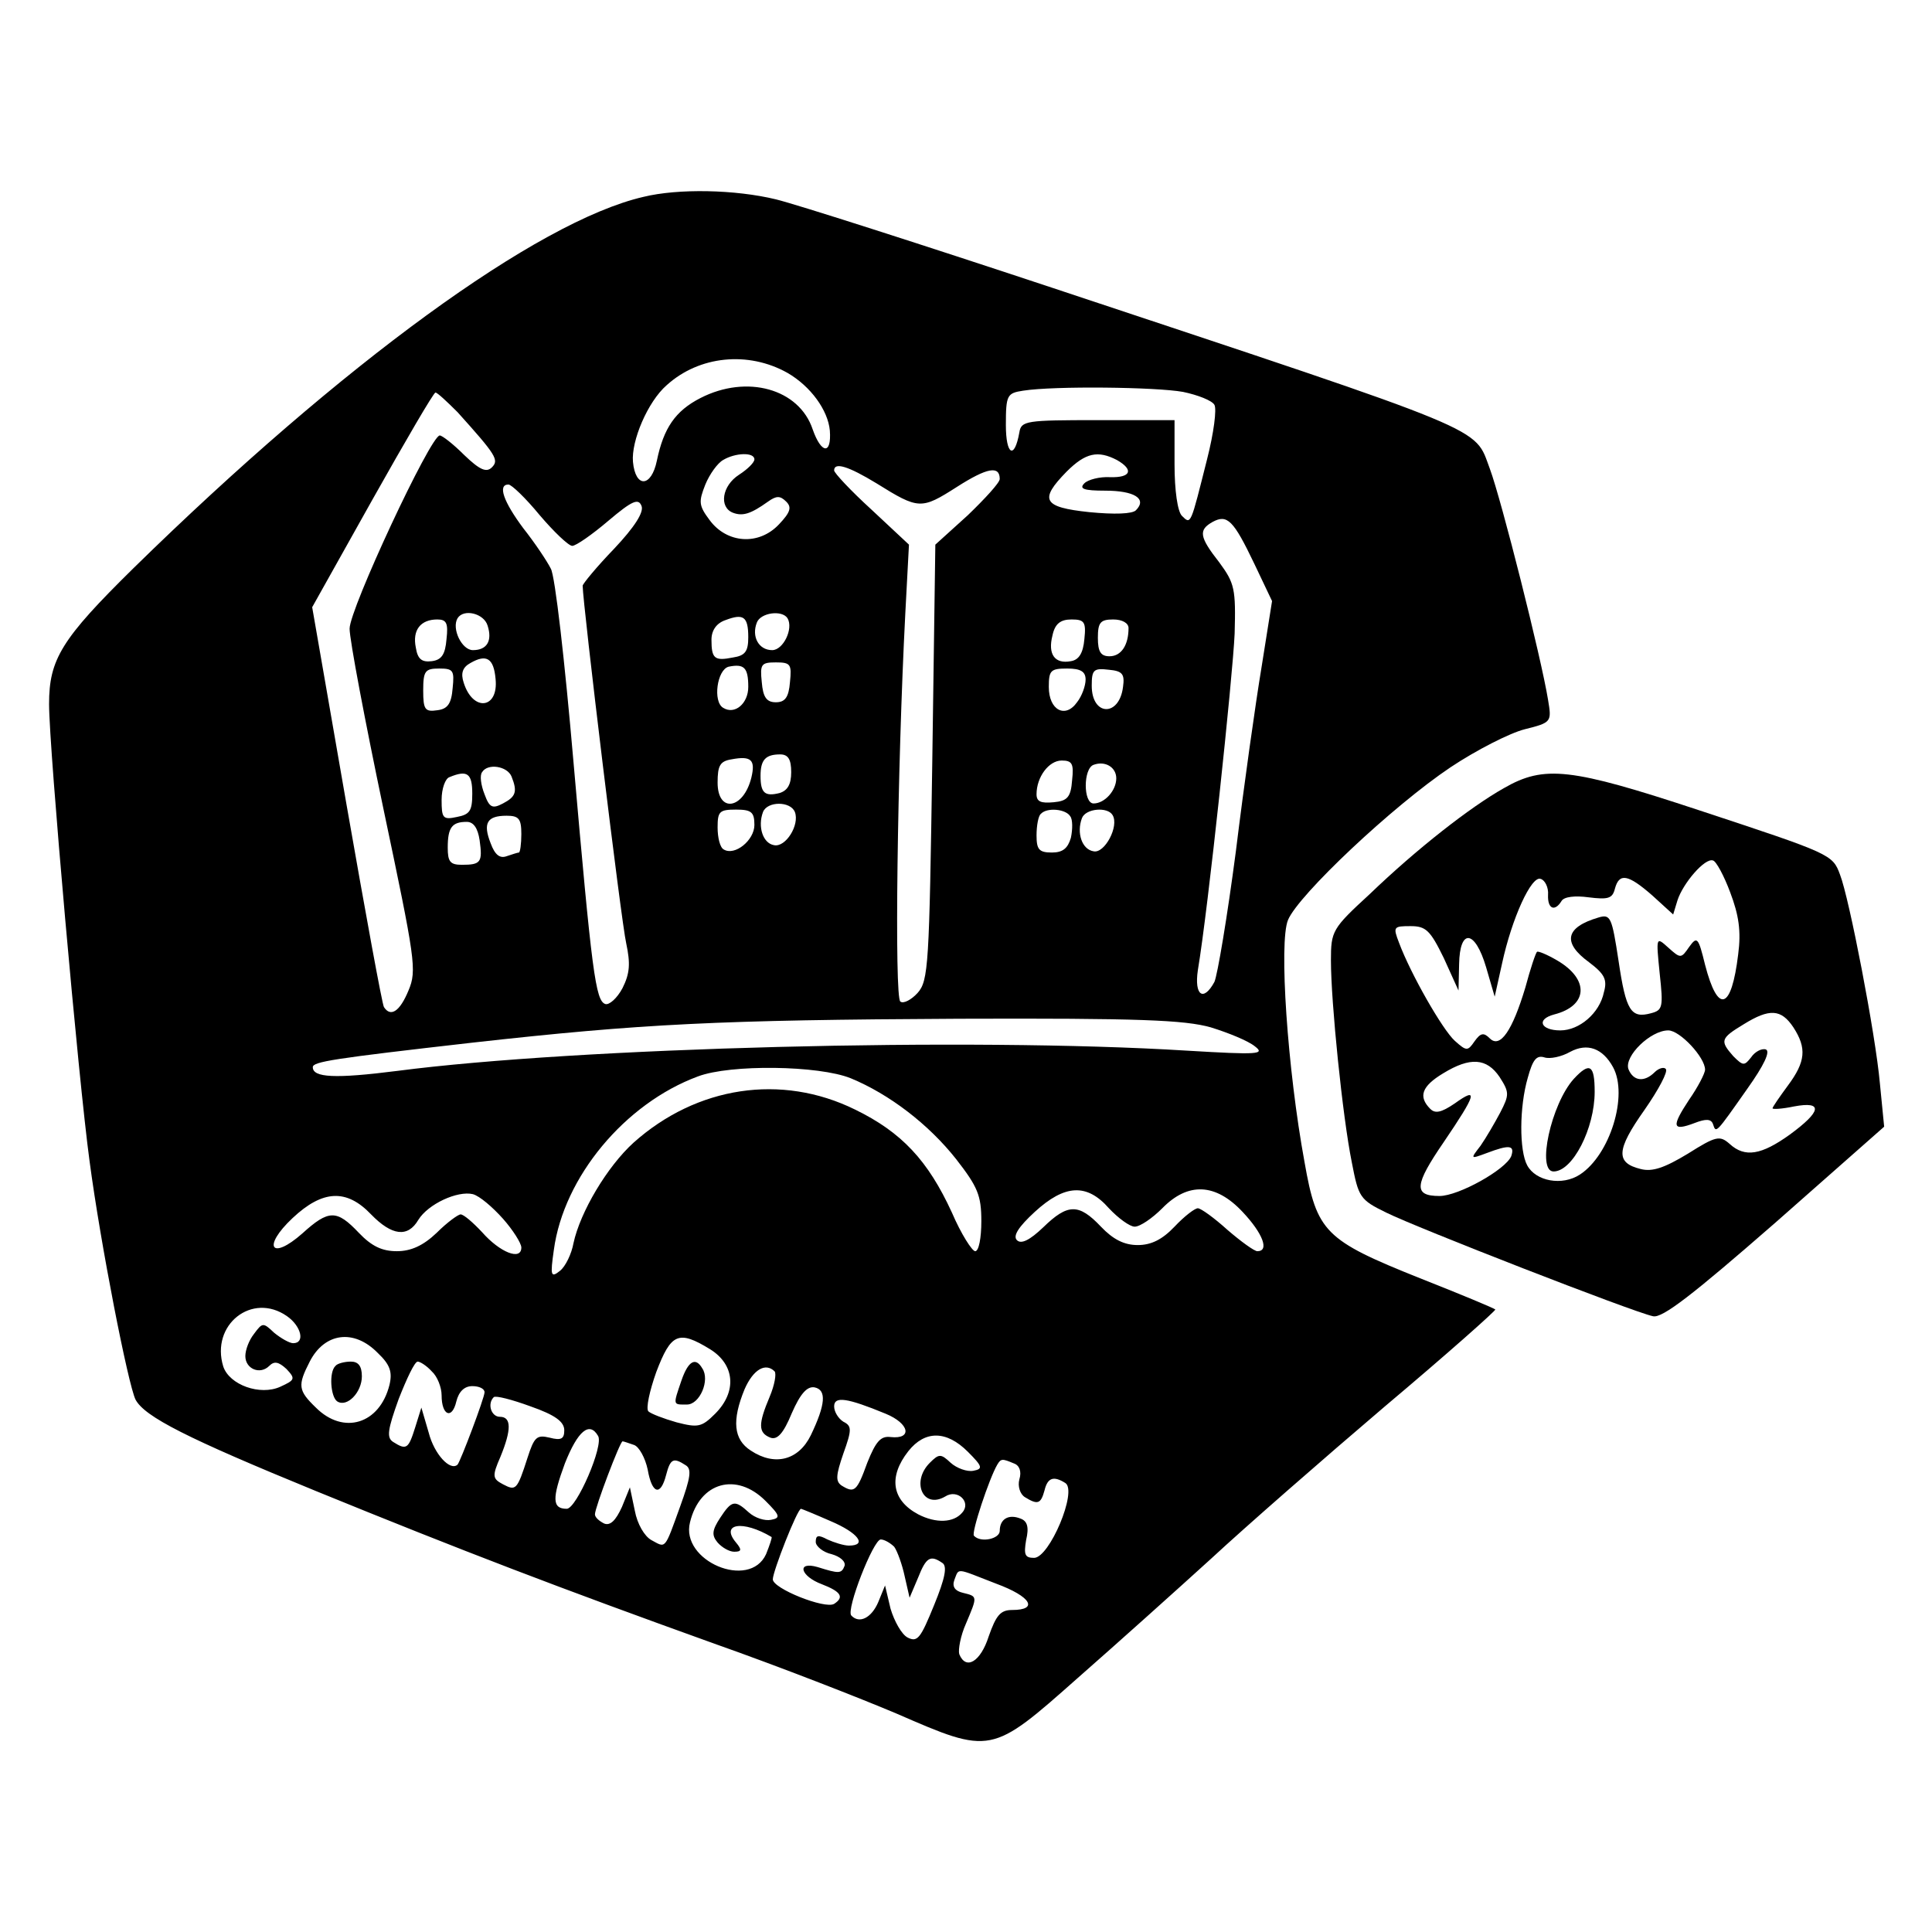 <?xml version="1.0" standalone="no"?>
<!DOCTYPE svg PUBLIC "-//W3C//DTD SVG 20010904//EN"
 "http://www.w3.org/TR/2001/REC-SVG-20010904/DTD/svg10.dtd">
<svg version="1.0" xmlns="http://www.w3.org/2000/svg"
 width="315pt" height="315pt" viewBox="0 0 315 315"
 preserveAspectRatio="xMidYMid meet">
<g transform="translate(0,315) scale(0.1,-0.1)"
fill="#000000" stroke="none">
<path d="M1049 2829 c-173 -40 -491 -272 -831 -605 -118 -116 -138 -149 -138
-222 0 -72 48 -613 66 -745 18 -136 63 -365 75 -389 15 -28 84 -63 294 -149
240 -98 397 -158 650 -249 105 -37 238 -89 297 -114 154 -67 154 -67 295 58
65 57 163 145 218 195 55 51 182 162 283 248 101 85 182 157 180 158 -2 2 -57
25 -123 51 -155 62 -168 75 -188 189 -28 152 -42 359 -27 395 17 41 171 186
265 249 42 28 97 56 121 62 44 11 44 12 38 48 -11 68 -76 326 -95 377 -26 69
8 55 -714 295 -214 71 -417 136 -450 144 -66 16 -159 18 -216 4z m235 -287
c38 -22 66 -61 69 -94 3 -40 -14 -38 -28 2 -22 66 -107 90 -183 51 -41 -21
-60 -49 -71 -102 -9 -44 -35 -45 -39 -2 -3 34 24 98 55 125 53 48 133 56 197
20z m645 -31 c24 -5 47 -14 51 -21 4 -7 -1 -46 -12 -89 -27 -107 -26 -107 -41
-92 -7 7 -12 41 -12 84 l0 72 -125 0 c-117 0 -125 -1 -128 -20 -8 -45 -22 -37
-22 12 0 49 2 52 28 56 51 8 217 6 261 -2z m-1183 -33 c63 -70 68 -78 56 -90
-9 -9 -20 -4 -45 20 -18 18 -36 32 -40 32 -15 0 -147 -283 -147 -315 0 -18 25
-150 55 -293 52 -247 55 -264 41 -297 -14 -34 -29 -44 -40 -27 -3 5 -30 153
-61 330 l-56 322 98 175 c54 96 100 175 103 175 3 0 19 -15 36 -32z m484 -77
c0 -5 -11 -16 -25 -25 -28 -18 -33 -53 -10 -62 16 -6 29 -2 57 18 14 10 20 10
30 0 9 -9 7 -17 -12 -37 -33 -35 -85 -31 -113 7 -18 24 -18 30 -7 58 7 17 20
35 29 40 20 12 51 13 51 1z m591 -1 c28 -16 23 -29 -11 -28 -17 1 -36 -4 -42
-10 -9 -9 -1 -12 34 -12 47 0 69 -13 50 -32 -6 -6 -35 -7 -76 -3 -76 8 -82 20
-37 66 31 31 51 35 82 19z m-392 -38 c69 -43 73 -43 131 -6 50 32 70 35 70 13
0 -6 -24 -32 -52 -59 l-53 -48 -5 -355 c-5 -330 -6 -356 -24 -376 -10 -11 -23
-18 -28 -14 -10 5 -5 381 8 632 l6 113 -61 57 c-34 31 -61 60 -61 64 0 14 23
7 69 -21z m-549 -52 c23 -27 47 -50 53 -50 6 0 32 18 59 41 39 33 49 37 54 24
4 -10 -11 -34 -45 -70 -28 -29 -51 -57 -51 -60 0 -28 63 -549 71 -583 7 -33 6
-49 -6 -73 -9 -17 -22 -28 -28 -26 -16 5 -22 52 -52 395 -14 162 -30 304 -37
315 -6 12 -26 42 -45 66 -32 43 -42 71 -24 71 5 0 28 -22 51 -50z m1165 -79
l29 -61 -17 -107 c-10 -60 -29 -195 -42 -301 -14 -107 -30 -202 -35 -213 -18
-33 -33 -22 -27 19 17 101 57 480 60 549 2 73 0 82 -25 116 -33 42 -34 53 -11
66 24 13 34 3 68 -68z m-1250 -101 c8 -25 -1 -40 -24 -40 -18 0 -35 35 -25 52
10 16 43 8 49 -12z m425 -19 c0 -23 -5 -30 -25 -33 -30 -6 -35 -2 -35 29 0 15
8 27 23 32 29 11 37 6 37 -28z m64 31 c10 -17 -7 -52 -25 -52 -22 0 -34 22
-25 45 6 16 41 21 50 7z m-556 -34 c-2 -25 -8 -34 -24 -36 -16 -2 -23 3 -26
22 -6 29 8 46 35 46 15 0 18 -6 15 -32z m1040 0 c-2 -23 -9 -34 -22 -36 -26
-5 -38 11 -30 42 4 19 13 26 31 26 21 0 24 -4 21 -32z m72 18 c0 -28 -12 -46
-31 -46 -14 0 -19 7 -19 30 0 25 4 30 25 30 15 0 25 -6 25 -14z m-1032 -83 c5
-49 -37 -54 -52 -6 -5 15 -2 25 11 32 26 15 38 8 41 -26z m412 -13 c0 -27 -22
-46 -41 -34 -17 10 -10 62 9 67 25 5 32 -1 32 -33z m68 8 c-2 -25 -8 -33 -23
-33 -15 0 -21 8 -23 33 -3 29 -1 32 23 32 24 0 26 -3 23 -32z m-550 -10 c-2
-25 -8 -34 -25 -36 -20 -3 -23 1 -23 32 0 32 3 36 26 36 23 0 25 -3 22 -32z
m1032 14 c0 -10 -6 -27 -14 -37 -19 -27 -46 -13 -46 25 0 27 3 30 30 30 22 0
30 -5 30 -18z m61 -12 c-6 -49 -51 -48 -51 2 0 26 3 29 28 26 22 -2 26 -7 23
-28z m-606 -148 c-13 -52 -55 -58 -55 -8 0 28 4 35 23 38 32 6 39 -1 32 -30z
m65 9 c0 -20 -6 -30 -19 -34 -24 -6 -31 0 -31 28 0 26 8 35 32 35 13 0 18 -8
18 -29z m458 -13 c-2 -28 -8 -34 -30 -36 -21 -2 -28 1 -28 13 0 28 20 55 41
55 17 0 20 -5 17 -32z m72 3 c0 -20 -19 -41 -37 -41 -17 0 -17 57 0 63 19 7
37 -4 37 -22z m-986 3 c10 -25 7 -33 -14 -44 -17 -9 -22 -7 -30 15 -6 15 -8
31 -4 36 9 15 41 10 48 -7z m-64 -28 c0 -28 -4 -34 -25 -38 -23 -5 -25 -2 -25
28 0 18 6 35 13 37 29 12 37 6 37 -27z m526 -30 c8 -21 -15 -58 -34 -54 -18 3
-27 30 -18 54 7 18 45 18 52 0z m-66 -21 c0 -25 -32 -51 -50 -40 -6 3 -10 19
-10 36 0 26 3 29 30 29 25 0 30 -4 30 -25z m515 14 c4 -5 4 -21 1 -35 -5 -17
-13 -24 -31 -24 -21 0 -25 5 -25 28 0 16 3 32 7 35 10 11 41 8 48 -4z m69 2
c11 -18 -13 -63 -31 -59 -19 3 -28 30 -19 54 6 16 42 19 50 5z m-964 -31 c0
-16 -2 -30 -4 -30 -2 0 -11 -3 -20 -6 -11 -4 -19 2 -26 21 -13 33 -6 45 26 45
20 0 24 -5 24 -30z m-68 -10 c5 -36 2 -40 -29 -40 -19 0 -23 5 -23 28 0 33 7
42 31 42 11 0 18 -10 21 -30z m1192 -305 c29 -9 61 -22 72 -31 17 -13 6 -14
-111 -7 -355 22 -995 5 -1287 -33 -102 -13 -138 -11 -138 6 0 9 32 14 260 40
278 31 401 37 793 39 295 1 368 -2 411 -14z m-587 -83 c63 -26 127 -75 172
-132 35 -45 41 -59 41 -101 0 -27 -4 -49 -10 -49 -5 0 -23 28 -38 63 -39 85
-82 131 -158 168 -120 59 -258 38 -361 -54 -43 -39 -87 -113 -98 -164 -3 -17
-13 -38 -22 -45 -15 -12 -16 -8 -10 34 16 119 116 239 235 283 53 20 197 18
249 -3z m-567 -229 c16 -18 30 -40 30 -47 0 -22 -35 -8 -64 25 -15 16 -30 29
-35 29 -4 0 -22 -13 -39 -30 -22 -21 -42 -30 -65 -30 -24 0 -41 8 -62 30 -36
38 -49 38 -92 -1 -51 -45 -66 -22 -16 25 49 46 88 48 128 6 34 -35 60 -38 77
-9 16 26 64 48 89 42 11 -3 32 -21 49 -40z m988 17 c15 -16 34 -30 42 -30 9 0
29 14 45 30 42 43 87 41 131 -6 33 -35 44 -64 24 -64 -5 0 -27 16 -49 35 -21
19 -43 35 -48 35 -5 0 -22 -13 -38 -30 -20 -21 -38 -30 -60 -30 -22 0 -40 9
-60 30 -36 38 -54 38 -94 -1 -22 -21 -36 -28 -43 -21 -7 7 3 22 29 46 49 45
85 47 121 6z m-1340 -176 c23 -16 30 -44 10 -44 -6 0 -20 8 -31 17 -18 17 -19
17 -33 -2 -8 -10 -14 -26 -14 -36 0 -21 24 -31 39 -16 8 8 15 7 28 -5 15 -16
14 -18 -10 -29 -33 -15 -83 3 -93 33 -21 68 47 122 104 82z m148 -60 c20 -19
24 -31 19 -52 -16 -64 -75 -82 -120 -37 -29 28 -30 36 -10 75 24 47 72 54 111
14z m542 6 c40 -25 44 -69 8 -105 -22 -22 -28 -23 -63 -14 -21 6 -42 14 -46
18 -4 5 2 33 13 64 24 63 36 69 88 37z m-454 -36 c9 -8 16 -26 16 -39 0 -33
17 -40 24 -10 4 16 13 25 26 25 11 0 20 -4 20 -10 0 -9 -39 -112 -44 -118 -12
-11 -38 17 -47 52 l-12 41 -10 -32 c-11 -35 -14 -38 -36 -24 -11 7 -9 20 9 70
13 33 26 61 31 61 4 0 15 -7 23 -16z m559 0 c3 -4 0 -22 -8 -41 -19 -45 -19
-59 1 -67 11 -4 21 6 35 40 14 32 25 44 37 42 20 -4 18 -28 -6 -78 -20 -41
-59 -51 -98 -25 -28 18 -31 49 -10 100 14 32 34 44 49 29z m-343 -96 c0 -14
-5 -17 -24 -12 -21 5 -25 1 -36 -33 -17 -53 -19 -54 -40 -43 -17 9 -18 13 -4
45 18 44 18 65 -1 65 -14 0 -21 21 -10 32 3 3 30 -4 60 -15 40 -14 55 -25 55
-39z m524 27 c39 -16 44 -42 8 -38 -16 2 -24 -7 -38 -42 -17 -47 -21 -50 -42
-37 -10 7 -9 17 3 52 14 39 14 45 0 52 -8 5 -15 16 -15 25 0 17 21 14 84 -12z
m-469 -36 c10 -15 -35 -119 -51 -119 -24 0 -24 17 -3 74 21 53 40 69 54 45z
m603 -26 c24 -24 25 -28 9 -31 -10 -2 -27 4 -37 13 -16 15 -19 15 -34 0 -31
-31 -11 -76 25 -55 20 13 43 -9 28 -26 -14 -17 -43 -18 -72 -3 -43 23 -49 61
-16 103 27 34 62 34 97 -1z m-544 11 c8 -3 18 -21 22 -40 7 -40 21 -44 30 -9
7 27 12 29 32 16 10 -6 8 -20 -9 -67 -26 -72 -23 -68 -47 -55 -11 6 -23 26
-27 48 l-8 38 -13 -32 c-10 -22 -19 -31 -29 -27 -8 4 -15 10 -15 15 0 11 41
119 45 119 2 0 10 -3 19 -6z m619 -30 c9 -3 13 -13 9 -26 -3 -11 1 -24 9 -29
21 -13 26 -11 32 11 5 21 15 24 34 12 20 -13 -26 -122 -51 -122 -15 0 -17 5
-13 29 5 21 2 31 -9 35 -20 8 -34 -1 -34 -20 0 -13 -31 -20 -42 -8 -5 4 25 94
38 116 6 10 8 10 27 2z m-405 -61 c24 -24 25 -28 9 -31 -10 -2 -26 3 -36 12
-23 21 -28 20 -47 -9 -13 -20 -14 -28 -4 -40 7 -8 19 -15 27 -15 12 0 13 3 3
15 -26 31 11 37 58 9 1 -1 -3 -13 -9 -28 -27 -59 -140 -11 -124 52 16 66 76
82 123 35z m106 -33 c45 -19 61 -40 30 -40 -8 0 -24 5 -35 10 -15 8 -19 7 -19
-4 0 -7 12 -17 26 -20 14 -4 23 -12 21 -19 -5 -13 -9 -13 -44 -2 -35 10 -28
-15 7 -28 31 -12 37 -21 20 -32 -15 -9 -100 25 -100 40 0 13 40 115 46 115 1
0 23 -9 48 -20z m104 -42 c5 -7 13 -29 17 -48 l8 -35 14 33 c13 33 20 37 39
24 9 -5 5 -25 -13 -69 -22 -54 -27 -61 -43 -53 -10 5 -22 27 -28 47 l-9 38
-11 -27 c-11 -26 -31 -36 -44 -22 -9 9 36 124 48 124 6 0 16 -6 22 -12z m166
-60 c57 -21 70 -43 26 -43 -19 0 -26 -9 -38 -43 -13 -41 -37 -56 -48 -29 -2 7
2 30 11 50 19 45 19 44 -5 50 -13 3 -18 10 -14 21 8 20 1 20 68 -6z"/>
<path d="M547 923 c-11 -10 -8 -51 3 -58 16 -10 40 15 40 41 0 17 -6 24 -18
24 -10 0 -22 -3 -25 -7z"/>
<path d="M1111 899 c-14 -41 -14 -39 9 -39 21 0 38 40 25 59 -11 19 -23 12
-34 -20z"/>
<path d="M2452 1865 c-55 -31 -142 -99 -219 -173 -61 -56 -63 -60 -63 -108 0
-68 19 -255 34 -329 11 -57 13 -61 56 -82 48 -24 402 -162 435 -169 15 -4 66
36 199 152 l178 157 -7 71 c-7 79 -50 302 -65 340 -12 33 -15 34 -230 105
-209 69 -252 74 -318 36z m369 -170 c14 -37 18 -63 13 -101 -11 -91 -33 -98
-54 -17 -11 45 -13 47 -26 29 -13 -19 -14 -19 -34 -1 -20 18 -20 18 -14 -42 6
-55 5 -60 -14 -65 -33 -9 -41 4 -53 85 -11 72 -13 77 -33 71 -54 -16 -59 -41
-15 -73 25 -19 30 -28 24 -49 -7 -34 -40 -62 -71 -62 -32 0 -40 18 -10 26 55
14 58 57 5 88 -17 10 -32 16 -33 14 -2 -1 -11 -28 -19 -58 -21 -70 -41 -100
-58 -83 -10 10 -15 9 -25 -5 -11 -16 -13 -16 -32 1 -20 18 -72 109 -91 160
-10 26 -9 27 19 27 25 0 32 -7 54 -52 l24 -53 1 43 c1 59 26 56 44 -5 l14 -48
12 54 c16 74 48 144 63 138 7 -2 13 -14 12 -26 -1 -23 11 -28 22 -10 4 7 22 9
44 6 32 -4 39 -2 43 14 7 26 21 24 61 -11 l34 -31 7 23 c9 28 45 70 58 65 5
-1 18 -25 28 -52z m103 -220 c22 -34 20 -56 -9 -95 -14 -19 -25 -35 -25 -37 0
-2 16 -1 35 3 48 9 45 -8 -7 -46 -46 -33 -73 -38 -98 -15 -16 14 -22 13 -68
-16 -38 -23 -58 -30 -77 -25 -41 10 -40 31 6 96 23 33 39 63 35 67 -3 4 -12 1
-18 -5 -17 -17 -35 -15 -43 5 -7 21 36 63 65 63 19 0 60 -44 60 -64 0 -6 -12
-29 -26 -49 -29 -44 -28 -52 9 -38 18 7 27 7 30 -2 5 -15 4 -16 56 58 27 38
38 61 30 64 -7 2 -18 -4 -24 -13 -11 -14 -13 -14 -29 2 -22 25 -21 29 17 52
42 26 61 25 81 -5z m-294 -65 c25 -46 -5 -143 -54 -175 -29 -19 -72 -11 -86
15 -13 24 -13 95 1 143 8 29 14 37 27 33 9 -3 28 1 42 9 28 15 53 6 70 -25z
m-185 -16 c16 -25 16 -29 1 -58 -9 -17 -23 -41 -32 -54 -17 -22 -17 -22 10
-12 37 14 46 13 40 -5 -9 -22 -86 -65 -117 -65 -43 0 -41 18 7 88 53 78 57 91
18 63 -22 -15 -32 -17 -40 -9 -20 20 -14 37 21 58 44 27 71 25 92 -6z"/>
<path d="M2566 1391 c-37 -41 -61 -151 -33 -151 31 0 67 70 67 130 0 44 -8 49
-34 21z"/>
</g>
</svg>
